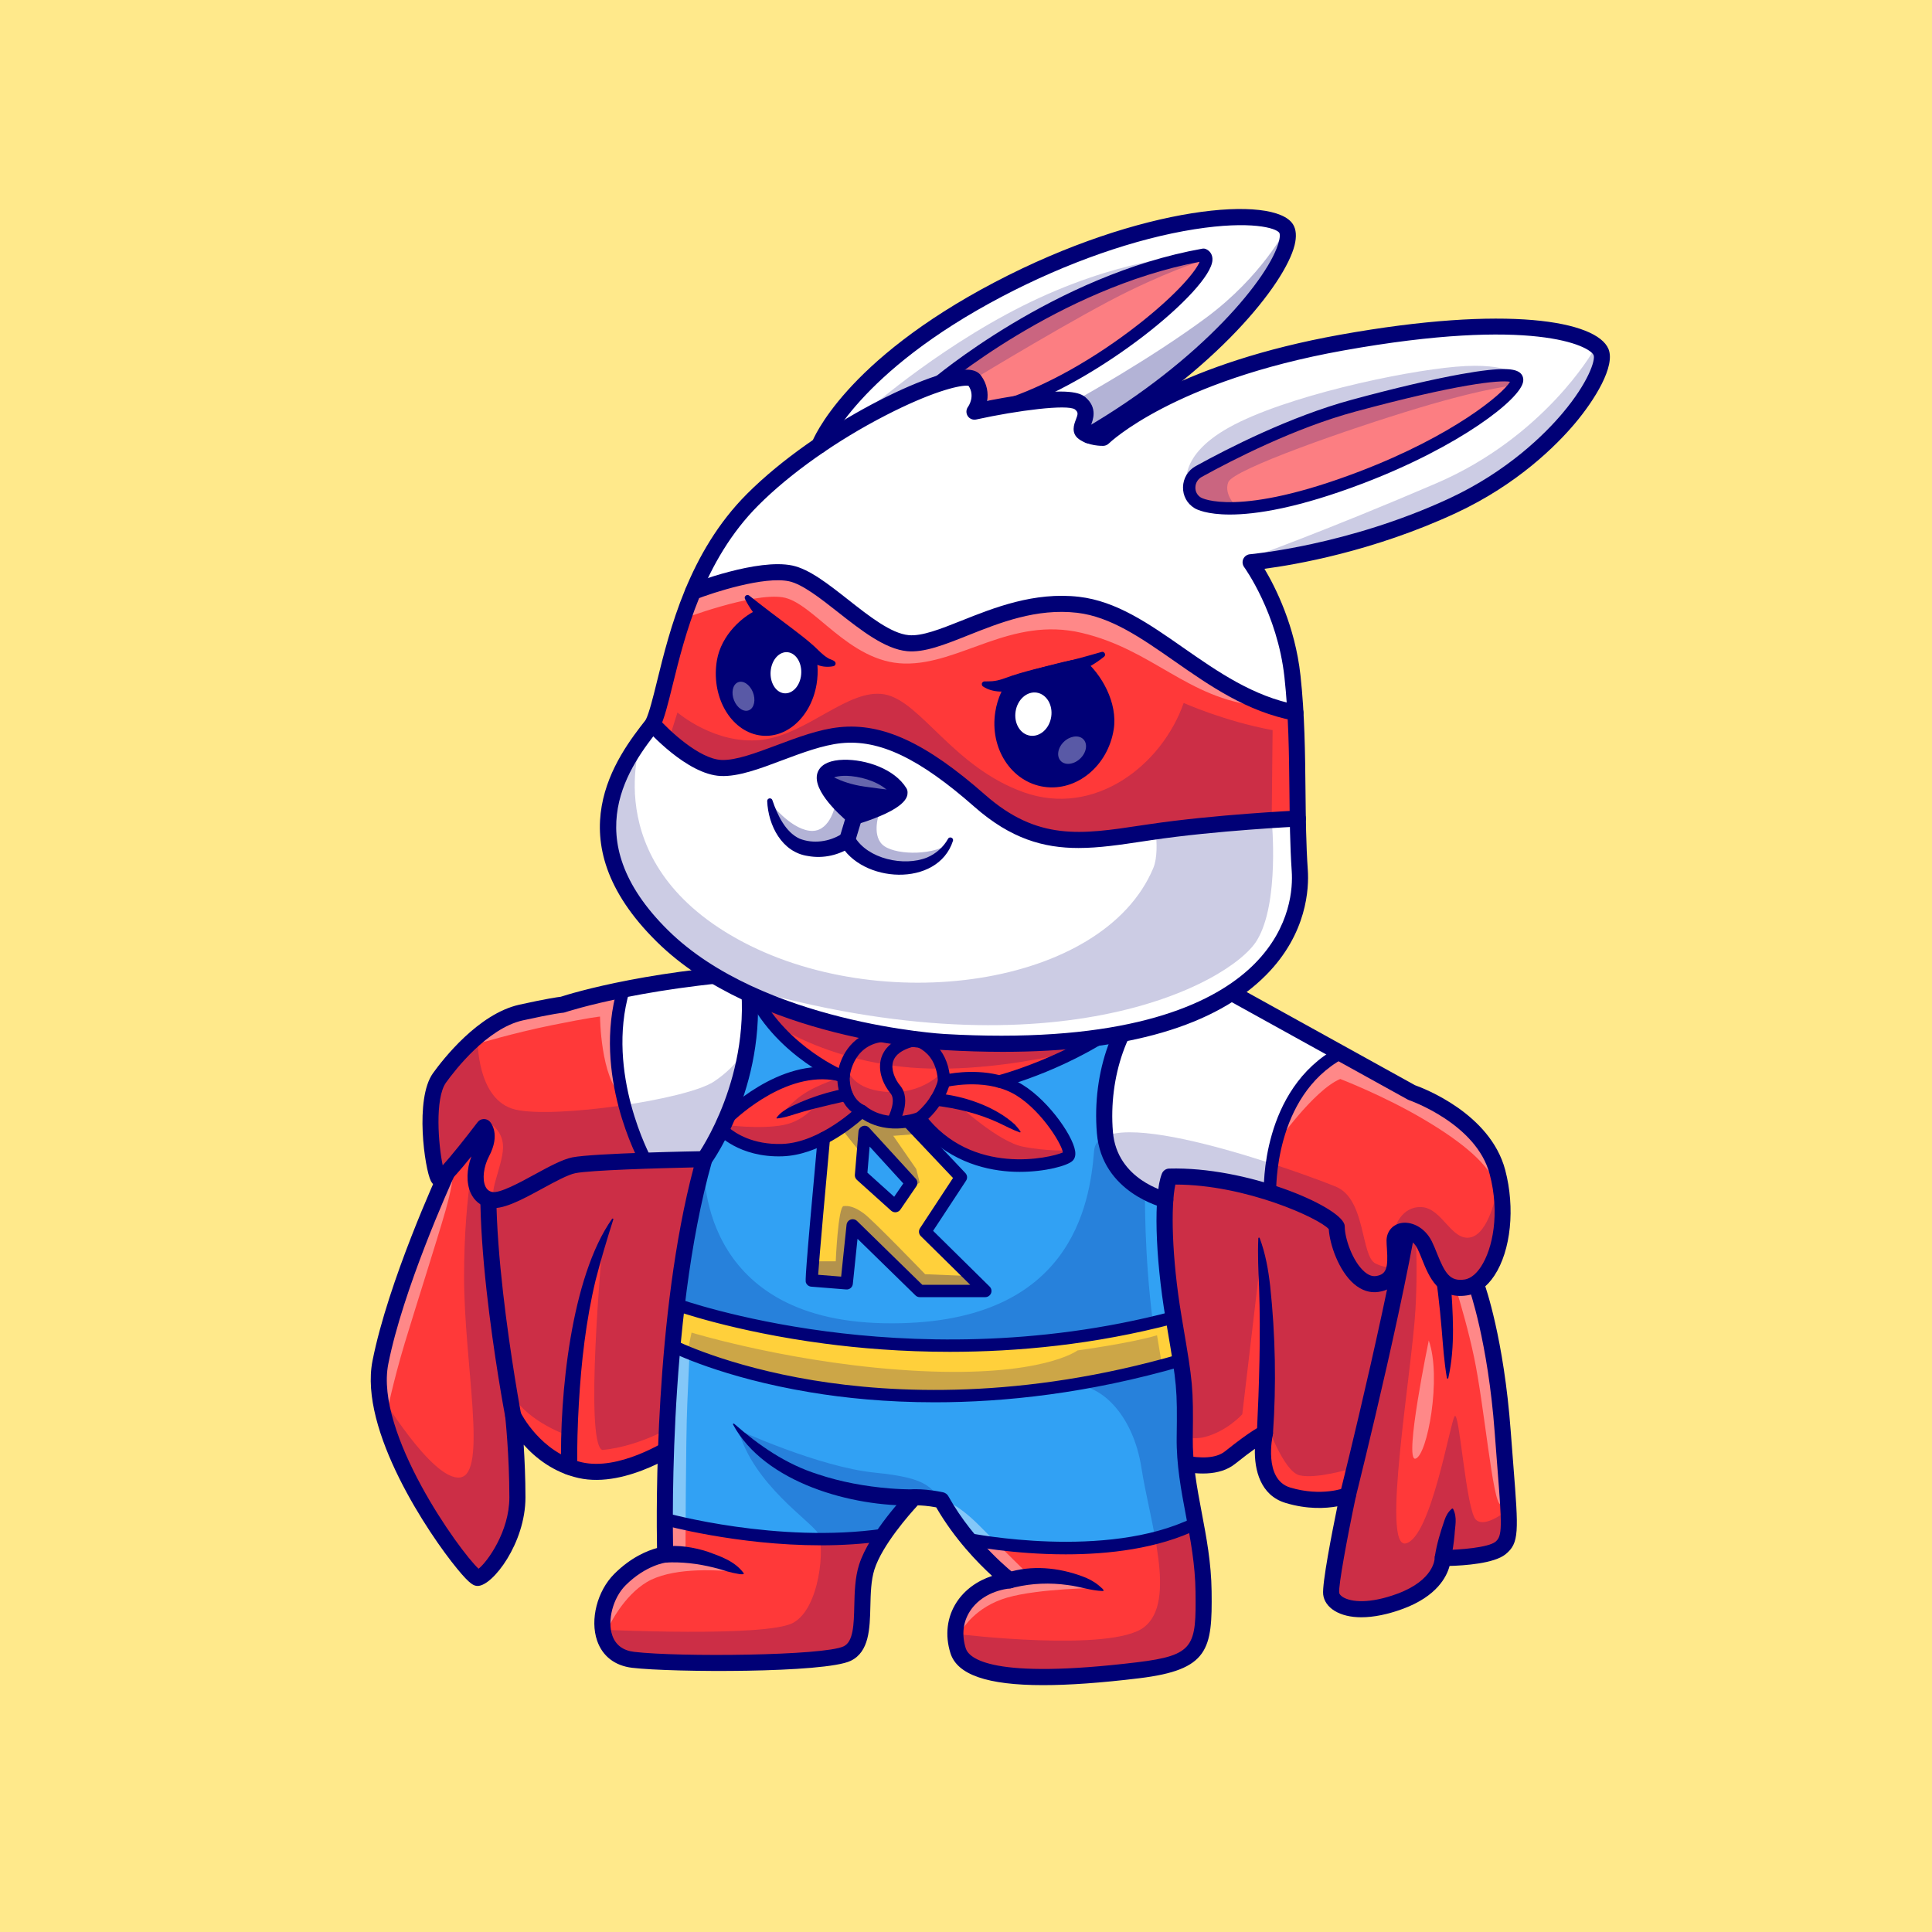 <svg version="1.2" xmlns="http://www.w3.org/2000/svg" viewBox="0 0 4000 4000" width="4000" height="4000"><style>.a{fill:#ffe98b}.b{fill:#ff3939}.c{fill:#fff}.d{fill:#000076}.e{fill:#31a1f4}.f{fill:#ffd03b}.g{fill:#fc7e82}</style><path class="a" d="m4000 4000h-4000v-4000h4000z"/><path class="b" d="m3057 2661.6c0 0 39.8 109.4 54.2 302.8 14.4 193.5 21 220-4.7 240.6-25.6 20.7-119.5 20.7-119.5 20.7 0 0 1.5 56.4-88.1 89.5-89.5 33.2-140 10.1-142.9-15.9-2.9-25.9 34.7-203.5 34.7-203.5 0 0-52 21.6-124.2 0-72.2-21.7-47.6-128.5-47.6-128.5 0 0-14.5 4.3-72.2 50.5-57.8 46.2-193.1-21.2-193.1-21.2 0 0-108.4-614.6-46.4-632.8 62-18.1 300.9-98.9 374.9-73.3 73.9 25.7 281.8 161.3 299.1 180.1 17.4 18.8 75.8 191 75.8 191z"/><path class="b" d="m925.8 2427.3c0 0-105.8 228.9-138.3 393.5-32.4 164.5 184.4 446.1 201.6 446.1 17.2 0 82.1-77.7 82.1-166.6 0-89-8.6-169.1-8.6-169.1 0 0 43.3 91 138.6 112.6 95.3 21.7 212.7-62.8 212.7-62.8 0 0 108.5-618.8 104.9-624.5-3.6-5.7-385.5-233.8-593 70.8z"/><g style="opacity:.4"><path class="c" d="m799.5 2931.2c0 0 14.8-72.2 38.6-150.9 23.8-78.6 67.1-213.6 84.4-274.3 17.4-60.6 15.9-85.1 15.9-85.1 0 0-39.5 50.7-81.4 172.2-42 121.6-68.9 206.7-72.8 251.5-3.9 44.7 15.3 86.6 15.3 86.6z"/></g><g style="opacity:.4"><path class="c" d="m2958.1 2775.3c0 0-52.2 251.2-27.5 244.7 24.7-6.5 54.5-168.8 27.5-244.7z"/></g><g style="opacity:.4"><path class="c" d="m2987 2589c4 4.4 43 117.6 64.6 219.6 21.7 102 38.8 303.3 54.9 306 16.2 2.7 10.7-71.8 10.4-76.1-0.3-4.3 2.9-169.4-28.5-273.1-31.4-103.8-82.5-231.6-90.5-240.2-8-8.7-19.9-14.1-19.9-14.1z"/></g><g style="opacity:.2"><path class="d" d="m784.2 2881.4c0 0 109.5 184.1 167.9 177.6 58.5-6.5 8.7-236.1 8.7-415.8 0-179.8 28.3-288.9 28.3-288.9 0 0 92.2-61.1 120-68.6 27.8-7.4 128.3-32.4 221.7-4 93.5 28.4 148.6 52.6 148.6 52.6 0 0 21.2 11 23.6 12.4 2.5 1.4 14.3 24.9 15.8 56.4 1.4 31.5-104.9 538.2-104.9 538.2 0 0-82.5 53.4-167.1 60.6-37-15.8 0-419.2 0-419.2 0 0-67.1 165.2-68.6 390.4 0 0-82.4-27.5-115.6-82.3l-1.9 30.4c0 0 27.9 135.5-6.8 244.6-17.1 72.1-42.9 85.6-42.9 85.6l-21.9 15.5c0 0-82.1-81.7-127-174.9-45-93.2-77.9-210.6-77.9-210.6z"/></g><g style="opacity:.2"><path class="d" d="m2344.2 2941.4c0 0 100.5 46.1 148.4 34.2 48-11.9 79.4-47.6 79.4-47.6 0 0 39.3-333.1 39.3-332.5 0.1 0.5 8.1 83.4 8.1 83.4v174.3l1 87.7c0 0 36 106.2 70.7 113.7 34.6 7.6 102.6-13 102.6-13 0 0 4.7 22.8 3.7 26.9-1 4.1-40.1 209.3-40.1 209.3 0 0 2.7 56.7 40.3 52.1 37.5-4.6 134.2-30.6 160.5-58.7 26.4-28.2 29.8-43.8 49.1-45.5 19.4-1.7 77.5-10.3 83.5-12.6 6-2.4 17-8.2 20.5-12.3 3.5-4.1 15.2-12.6 12.7-16.2-2.4-3.6 0.3-60.7 0.3-60.7 0 0-47.7 41.2-68.2 22.8-20.6-18.4-34.7-229.6-44.4-214.4-9.8 15.1-48.8 250.1-100.7 263.1-52 13 12.3-355.2 19.7-485.1 7.3-129.9-5.9-232.9-5.9-232.9 0 0 0.8-38.8-13.8-52.8-14.7-13.9-209.1-134.8-239.9-136.9-30.9-2.1-267.2 37.9-315.5 57-48.3 19.1-60.7 28.1-63.2 46.3-2.6 18.3 51.9 550.4 51.9 550.4z"/></g><path fill-rule="evenodd" class="d" d="m2818.5 3348.4c-22 0-41-4.5-55.5-13.4-13.7-8.4-22-20.5-23.5-33.8-2.5-22.4 18.3-128.5 29.4-182.5-24.1 4.4-62.1 6.6-107.2-7-52.5-15.7-64.9-69-63.6-112.1-10 7.1-23.3 17.1-41 31.2-64.2 51.4-196.1-11.9-210.9-19.2-4.8-2.4-8.1-6.9-9-12.1-0.3-1.5-27.4-155.8-46.6-310.4-37.3-300.8-13.4-333.9 11.9-341.3 7.8-2.2 18.4-5.5 31.2-9.5 147.5-45.5 292.5-84.8 353.8-63.5 76.7 26.6 287.1 164 306 184.5 18.3 19.9 65.2 155.4 79.2 196.8 2.5 6.7 40.9 115.6 55.1 307.1 2.1 27.5 4 51.6 5.6 72.8 10.5 134.5 12.4 158.8-16.4 182-23.8 19.2-85.7 23.3-115.8 24.1-6 22.7-26.6 62.9-96.5 88.8-31.4 11.6-60.9 17.5-86.2 17.5zm-27.9-269.2c3.9 0 7.7 1.3 10.7 3.8 4.7 4 6.9 10.2 5.7 16.2-18.2 86-36 183.7-34.4 198.3 0.3 2.9 3.3 6.3 7.9 9.2 17 10.4 55.5 14.1 112.7-7.1 75.8-28.1 77.1-71.9 77.2-73.7-0.2-4.5 1.6-8.7 4.7-12 3.1-3.2 7.4-4.8 11.9-4.8 36.6-0.1 94.6-5.3 109.1-17 14.7-11.9 13.6-32.3 4.1-153.5-1.7-21.2-3.5-45.4-5.6-73-14-188.4-52.8-297.3-53.2-298.3q-0.1-0.2-0.1-0.4c-27.9-82-62.6-173.7-72.4-185.1-15.8-17.1-222.4-151.3-292.3-175.5-59.4-20.6-251.2 38.6-333.1 63.9-12.1 3.7-22.4 6.9-30.1 9.2-5.2 6.9-22.2 50.8 12.1 319.9 16.3 128.2 37.3 253 43 286 40.1 18.4 129.9 49.8 167.8 19.5 55.9-44.7 73.7-52.2 77.8-53.5 5.7-1.6 11.8-0.2 16.2 3.8 4.3 4.1 6.1 10.1 4.8 15.9-0.2 0.9-20.1 91.9 36.2 108.8 65 19.5 112.6 0.8 113 0.6 2.1-0.8 4.2-1.2 6.3-1.2z"/><path fill-rule="evenodd" class="d" d="m989.1 3283.5c-7.8 0-15.5-2.5-42.7-35.7-58.4-71-203.5-286.6-175.2-430.3 32.5-164.6 135.1-387.7 139.4-397.2q0.6-1.2 1.4-2.4c76.2-111.8 182.8-167.5 316.9-165.4 152.8 2.4 296.1 82.8 303.9 95.1 4.5 7 4.7 7.3-12.4 111.6-8.6 52-20.8 124.2-36.3 214.5-26.3 153.7-53.5 308.6-53.8 310.2-0.7 4.3-3.1 8.1-6.7 10.6-5 3.7-124.7 88.6-226.1 65.5-51.6-11.7-88.9-41.6-113.3-68.9 1.9 30.3 3.7 69 3.7 109.2 0 94.6-67.9 183.2-98.8 183.2zm-48.8-848c-8.4 18.4-105.9 234-136.4 388.5-28.2 142.8 147.1 386.8 186.9 423.9 18.4-14.4 63.8-77.3 63.8-147.6 0-87-8.5-166.5-8.6-167.3-0.9-8.1 4.2-15.6 12-17.8 7.9-2.3 16.1 1.5 19.6 8.8 0.4 0.8 41.3 84 127.3 103.6 75.7 17.2 170.3-40.9 193.8-56.4 39.1-222.7 95.1-548.1 102.7-606.1-33.1-19.2-184.9-100.1-341.2-74.4-90.2 14.8-164.1 63.5-219.9 144.8zm55.2 816.2q0 0 0 0z"/><path class="d" d="m1062.6 2947.9c-7.9 0-14.9-5.6-16.4-13.6-3.7-19.4-89.4-477.2-32.1-617.2 3.5-8.5 13.3-12.6 21.8-9.1 8.5 3.4 12.6 13.2 9.1 21.7-53.6 131 33.1 593.7 33.9 598.4 1.7 9-4.2 17.8-13.2 19.5q-1.6 0.3-3.1 0.3z"/><path class="d" d="m1161.8 3037.5c-3.4-147.2 19.9-393 105.5-514.1 0.9-1.2 3.1-0.2 2.5 1.3-13.4 42.1-25.7 83.2-36.5 125.1-20.2 84.1-30 170.8-34.9 257-2.5 43.1-3.8 87-3.3 130-0.4 21.6-31.9 22.5-33.3 0.7z"/><path class="d" d="m2970.7 3222.5c3.9-25.8 11.6-50.8 20.1-75.4 2.8-8.2 6.7-16.3 15.1-23.4 0.8-0.8 2.2-0.5 2.7 0.5 9 18.4 3.8 35 2.9 53.5-1.6 17.2-4 34.4-8.2 51.3-5.5 20.1-35.1 14.1-32.6-6.5z"/><path class="d" d="m2790.7 3112.4q-2 0-4.1-0.5c-8.9-2.2-14.3-11.2-12.1-20.2 1.2-4.7 119.5-479.1 139.5-660.2 1-9.1 9.2-15.7 18.4-14.7 9.1 1 15.7 9.3 14.7 18.4-20.2 183.3-135.4 645.1-140.3 664.6-1.9 7.6-8.7 12.6-16.1 12.6z"/><path class="d" d="m2974.4 2448.9c14.6 66.5 23.7 133.6 29.1 201.4 4.3 67.6 10.1 136.1-5 203-0.3 1.4-2.6 1.4-2.8-0.1-5.9-33.8-8-67-10.8-100.3-4.1-49.9-10.2-99.6-17.6-149.2-6.9-45.7-16.4-102.6-25.4-147.7-3.9-21.4 26.9-28.3 32.5-7.1z"/><path class="d" d="m2602.3 2966.1c4.7-99.5 8-201.8 4.5-301.3-1.5-33.5-3.1-66.8-1.6-101.2 0.1-0.7 0.7-1.4 1.5-1.3 0.6 0 1.1 0.4 1.3 0.9 12.1 32.3 18 66.1 21.8 99.8 10.8 101.5 12.8 203.7 5.7 305.5-2.4 21.6-33.9 19.5-33.2-2.4z"/><path class="e" d="m2538 2049.1l384.8 212.9c0 0 147.2 49.9 177.5 164.6 30.4 114.8-7.9 230.3-65.6 239-57.8 8.6-66.5-50.6-85.2-88.1-18.8-37.5-62.1-37.5-62.1-8.7 0 28.9 13 82.3-36.1 89.5-49.1 7.3-83.7-79.4-83.7-118.3-8.7-26-186.3-108.3-346.5-104-14.5 36.1-14.5 154.5 8.6 291.6 23.1 137.2 24.6 140.1 23.1 248.4-1.4 108.2 37.6 202.1 39 319 1.5 117-4.3 147.3-135.7 163.1-131.4 15.9-349.4 33.3-372.5-40.4-23.1-73.6 27.5-137.1 106.9-145.8 0 0-85.2-65-141.5-166-34.6-7.2-56.3-5.8-56.3-5.8 0 0-78 80.9-98.2 144.4-20.2 63.5 7.2 155.9-40.4 179-47.6 23.1-358 23.1-443.2 13-85.2-10.1-75.1-118.4-27.4-166 47.6-47.7 93.8-52 93.8-52 0 0-15.7-478 80.8-818.6 0 0-226.6 4-269.9 12.7-43.3 8.6-136.5 80.1-173.3 71.4-36.8-8.6-36.8-60.6-17.3-97.4 19.5-36.8 4.3-53.1 4.3-53.1 0 0-81.2 107.2-92 107.2-10.8 0-35.7-159.2 0-209 35.7-49.8 100.7-120.2 168.9-135.3 68.2-15.2 85.6-16.3 85.6-16.3 0 0 179.7-60.6 478.5-71.4 298.9-10.8 895.1 40.4 895.1 40.4z"/><path class="f" d="m2349.4 2746.8l63.2-11.9 14.3 4.7 14.5 57.8-14.4 23.9c0 0-360.5 113.1-719.5 53-237.8-35.8-306.4-83.8-306.4-83.8 0 0-10-13.4-9-14.5 1.1-1.1 7.1-59 7.1-59l20.7-5.2c0 0 164.7 60.9 481.6 73.3 316.9 12.4 447.9-38.3 447.9-38.3z"/><path class="f" d="m1680.6 2624.8l24.5-261.4c0 0 13.6-17.6 18.7-19.8 5-2.1 58.8-41.6 58.8-41.6l16.3 7c0 0 35.4 15.4 54.7 14.4 19.3-1 36.2 1.8 36.2 1.8 0 0 94.3 106.6 95.4 107.8 1.1 1.1 3.7 20.2 1 22.9-2.7 2.7-65.1 93.1-67.9 93.6-2.9 0.6 117.7 123.3 117.7 123.3h-131.8l-129.7-128.1-10.3 9.2-11.2 103-72.4-5.8z"/><path class="b" d="m2629.4 2433.8c0 0 6.7-95.7 52.2-163.7 45.5-68 88.5-87.2 88.5-87.2l19 5.2 141.4 76.9c0 0 139.3 52.9 168.7 157.4 29.3 104.6 2.7 222.6-54.4 240.5-57.1 17.8-73.7-38.5-85.9-66.6-12.3-28.2-36.6-49.9-55.1-47.7-18.6 2.2-14.3 27.2-15 49.1-0.7 21.9-1.5 71.5-52.7 59.9-51.2-11.5-63.1-84-64-87.6-0.9-3.5-12.7-40-12.7-40 0 0-30-24.1-76.8-41.4-46.9-17.3-57.2-24.4-57.2-24.4z"/><path class="b" d="m1306.3 2335c0 0-38.5-105.7-30.6-195.3 8-89.6 12.4-81.6-15.4-84.7-27.7-3-113.9 27.7-113.9 27.7 0 0-82.1 10.5-135.5 45.6-53.4 35.2-105.3 96.9-115.1 124-9.7 27.1-4.9 134.9 4.6 163.3 9.5 28.4 18.2 19.6 25.4 11.7 7.1-7.9 65.3-86.7 75.1-79.7 9.7 7-4.6 34.6-5 42.4-0.5 7.9-28.1 68.2 10.3 90.8 38.5 22.7 119.1-45.4 162.7-62 43.6-16.5 158.9-15.4 158.9-15.4 0 0-1-20.9-2.1-23.3-1.1-2.5-19.4-45.1-19.4-45.1z"/><path class="b" d="m1551.5 3177.5c0 0 95.8 11.2 154.2 9.1 58.5-2.1 105.1-4.4 105.1-4.4v13.7c0 0-18.9 40.8-21.8 73.2-2.9 32.4 17.3 130.2-34.9 154.4-52.2 24.2-351 21.8-403.6 16.2-52.5-5.7-110-21.5-103.1-85.8 6.8-64.3 37-107.7 82.8-118.8 45.8-11 43.2-19.1 46.2-28.3 2.9-9.2-0.1-45.5 0-47.7 0-2.1 19.5-9.2 19.5-9.2z"/><path class="b" d="m2196.6 3205c0 0 77.2 0.4 141.5-9.7 64.2-10 123.1-34.6 123.1-34.6l11.1 4.4c0 0 28.3 92.4 18.1 195.6-10.1 103.2-113.3 105.1-239.6 107.8-126.4 2.8-241.9 6-265.7-46.9-23.8-53 6.9-109.3 39.1-125.7 32.2-16.4 55.9-22.5 55.9-22.5l-5.5-10.7-57.2-61.2 10.2-10.8z"/><path class="b" d="m1544.4 2278.5c0 0 37.4-34.7 93.7-50.8 56.3-16 90.8-3.9 90.8-3.9l-38.1-23.8c0 0-71.8-44.2-110.2-105.6-38.4-61.4-24.8-79.6-23.2-80.4 1.6-0.8 190.1-3.7 355.5-3.4 165.3 0.2 461.3 38 461.3 38 0 0 9.8 7.8 8.4 9.1-1.5 1.2-36.3 51.4-40.5 52.8-4.3 1.4-38.6 22-38.6 22 0 0-43.1 35.1-120.6 65.3-77.6 30.1-102.2 36.1-102.5 40.4-0.3 4.4 12.2 5.1 12.2 5.1 0 0 52.8 32.4 87.8 80.1 35 47.6 33.2 67.1 33.2 67.1 0 0-35.2 33.7-137.6 20.8-102.5-12.8-157.4-79.2-157.4-79.2 0 0-14.2-10.5-18-10.7-3.8-0.3-52.5 8.6-78-2-25.5-10.6-33.9-15.9-33.9-15.9l-11.6 3.5c0 0-41 45.5-129.3 66-88.2 20.6-144.7-26.8-144.7-26.8 0 0 0.9-12.1 0-17-0.9-4.9 15.9-28.9 15.9-28.9z"/><path class="c" d="m2281.8 2321.4c0 0 17.8-182.8 83.6-240.2l17.2-23.5 30-18.5 127.6 5.6 215 124.5v22.5c0 0-66.6 39.7-101.1 133-34.5 93.2-28.7 143.2-28.7 143.2 0 0-69.7-18-115-26.4-45.3-8.5-89.3-5.6-89.3-5.6l-8.5 32-20.2 9.4c0 0-106.3-21.7-110.6-156z"/><path class="c" d="m1475.6 2372c0 0 53.7-95 68.3-188 14.6-93 3.7-150.4 3.7-150.4l-17.3-18.2c0 0-128.6 13-178.6 22.1-50.1 9-60 13.4-65.1 27.2-5.1 13.8-20.2 109.4 0 199.7 20.1 90.2 41.2 120.2 41.2 120.2 0 0 13 12.3 16.3 12.3 3.2 0 103.2-0.6 103.2-0.6 0 0 23.4-17.2 28.3-24.3z"/><g style="opacity:.4"><path class="c" d="m989.1 2161c0 0 72.8-22.1 153.6-38.5 80.8-16.4 99.6-17.8 99.6-17.8 0 0 0.9 126.6 45.6 165.4 0 0-22.5-93.8-16-126.5 6.5-32.8 9.4-46.9 9.4-46.9 0 0 146.5-34 257.7-41.9 0 0 5.6-10.4 8.6-13.6 2.9-3.2-10.1-27.2-10.1-27.2 0 0-155.9 18.1-277.2 41-121.2 23-219.3 55.1-239.9 67.5-20.6 12.5-31.3 38.5-31.3 38.5z"/></g><g style="opacity:.4"><path class="c" d="m1262.3 3364.3c0 0 28.7-60.1 76.9-88.8 48.2-28.7 133.4-27 189.6-20.6 0 0-15.6-11.7-37.8-18.9-22.2-7.3-63-18.3-63-18.3l-8.7 1.3c0 0 0.3-236.9 3.7-313.8 3.4-76.9 4.6-103.4 4.6-103.4 0 0-30.4-10.8-32-9.2-1.7 1.6-10.3 41.8-14.1 145.1-3.9 103.3-4.2 263.2-4.2 263.2l-15.9 16.8c0 0-75.5 34.4-97.3 79-21.8 44.5-1.8 67.6-1.8 67.6z"/></g><g style="opacity:.4"><path class="c" d="m1992.7 3373.3c0 0 26.3-46.5 92.7-65.7 66.4-19.1 188-19.7 186.9-20.2-1.1-0.5-30.5-15-80.5-22.5-50.1-7.4-62.7-5.3-62.7-5.3 0 0-45-43.8-99.4-98.9-54.4-55.2-80.7-54.8-80.7-54.8 0 0 45.8 79 71.8 105 26 26 49.3 47 49.3 47 0 0 7.4 14 0.1 17.6-7.4 3.5-58.2 15.4-72 43.3-13.9 27.9-5.5 54.5-5.5 54.5z"/></g><g style="opacity:.4"><path class="c" d="m2483.9 2054.9l249 152.3c0 0-63.8 62.6-85.7 140.7l-5.7 21.1c0 0 78-112.1 133.4-135.1 0 0 90.1 34.6 173.1 83.7 83 49.1 134.3 93.9 149.5 135.7 15.1 41.9-3.1-44.8-3.1-44.8 0 0-17.4-68.9-97.5-109.3-80.1-40.4-277.7-154.1-281.3-157-3.6-2.9-153-79.5-159.5-83.1-6.5-3.6-36.1-11.5-37.6-11.6-1.5-0.2-34.6 7.4-34.6 7.4z"/></g><g style="opacity:.2"><path class="d" d="m988.9 2151.6c0 0-2.8 127.1 78.7 145.8 81.6 18.8 354.5-20.6 410.8-58.3 56.3-37.7 69.2-78.1 69.2-78.1 0 0-23.8 133.8-47 170.9-23.3 37.1-25.1 46.1-28.8 46.6-3.7 0.5-14 20.2-41.6 21.4-27.6 1.3-212.2 7.2-239.9 8.9-27.6 1.6-138.5 69.7-161.3 70.9-22.8 1.1 11.4-63.9 12.5-103.4 1-39.5-34.7-55.2-34.7-55.2 0 0-62.8 87.7-71.5 93.6-8.6 6-21.4 23.1-25.7 18.2-4.3-4.8-11.6-27.8-13.2-40.2-1.6-12.4-16.8-103.9 5.4-152.8 22.2-48.8 87.1-88.3 87.1-88.3z"/></g><g style="opacity:.2"><path class="d" d="m1246.8 3374.1c0 0 338.8 16.2 395.1-14.1 56.3-30.3 66-160.3 51.9-185.2-14-24.9-134.1-101.2-165-214.1 0 0 166.8 76.6 282 88.2 115.1 11.5 118.2 30.8 149 75.4 0 0-11.9-23.9-33.9-24-22-0.2-38.7 5.7-38.7 5.7 0 0-74.4 71.8-85.2 111.7-10.9 39.8-21.2 54.9-19 84.5 2.2 29.6 14.3 119.9-53.8 128.2-68.2 8.3-269.6 23.7-367.8 9.8-98.2-13.8-113-21.8-114.6-66.1z"/></g><g style="opacity:.2"><path class="d" d="m1982.2 3383.1c0 0 319.1 39 386.9-14.5 67.9-53.4 11.6-216.5-5.8-329.1-17.3-112.6-87.9-179.6-149.7-171 0 0-216.6 35.5-419.1 16.1-202.5-19.4-358.4-82.8-358.4-82.8l-13.1-1.8 8.8-41c0 0 218.4 66.9 472.4 79.5 254.1 12.6 326.7-42.6 326.7-42.6 0 0 111.5-15.2 164.6-31.4l10.8 64.9 14.8-5.8c0 0 20.9 4 23.3 6.5 2.5 2.6 6.4 75.9 8.5 161.7 2.1 85.9 31.7 204.3 38.9 303.2 7.2 98.9 5.3 145.8-114.3 160.3-119.6 14.4-307.2 26.7-360.6-5.1-53.5-31.8-34.7-67.1-34.7-67.1z"/></g><g style="opacity:.2"><path class="d" d="m1458.1 2413.4c0 0-17.7 318.7 371.6 326.2 389.3 7.5 426.8-247.3 435.5-357 8.6-109.7 437.8 48.4 500.6 74.3 62.8 26 50.9 144.1 82.3 159.2 31.4 15.2 40 1.1 40-2.2 0-3.2 0-71.9 0-71.9 0 0 13-45 55.2-42.8 42.3 2.1 61.8 70.4 100.7 62.8 39-7.6 54.2-92.7 54.2-92.7 0 0 33.8 142-34.6 181.8-68.3 39.7-96.4-31.9-96.4-31.9 0 0-2.9-48.7-39.9-65.9-37-17.1-42.1 27.1-42.1 27.1 0 0 31.1 79.4-33.9 77.9-65-1.4-83.3-96.6-83-101 0.3-4.4-8.9-27.3-8.9-27.3 0 0-106.5-68.3-206.9-81.1-100.4-12.7-131.1-17.9-139.9-5.7-8.8 12.3-29.9 30-29.9 30l-12.1-3.9c0 0-2 127.9 16.6 270.3 0 0-227.8 56.3-540.7 40-312.9-16.2-432.2-74.1-432.2-74.1 0 0-4.7-6.3-6.7-23.3-2-17 10.6-117.2 26.6-185.1 16-67.9 23.9-83.7 23.9-83.7z"/></g><g style="opacity:.2"><path class="d" d="m1503.1 2329.2c0 0 70.5 9.4 118.9 0 48.4-9.4 72.7-48.6 68.7-47.4-3.9 1.2-67.3 20.2-67.3 20.2 0 0 21-29.8 63.6-50.1 42.6-20.2 56.3-20.2 56.3-20.2l9.7-24.7c0 0 2.9 47.1 81.8 53.6 78.8 6.5 117-44.5 117.8-40.1 0.7 4.3-12.9 51.5 2.2 56 15.1 4.5 32.5 14 32.5 14 0 0 80.1 73.3 129.9 83.4 49.8 10.1 94.6 8 94.6 8 0 0 5.8 31.9-83 31.1-88.8-0.8-151.6-24.6-174-42.7-22.4-18-41.7-42.1-43.7-43.4-2.1-1.4-14.8-9.3-24.5-9.3-9.8 0-52.5 5.2-72.8-2.9-20.4-8.1-40.9-12.7-40.9-12.7 0 0-23.6 58.5-129.8 72.1-106.3 13.6-147.5-26.3-140-44.9z"/></g><g style="opacity:.3"><path class="d" d="m1691.3 2611.4h39c0 0 4.9-113.2 16.2-114.3 11.2-1.2 23.5 1.7 42.2 15.4 18.8 13.7 126.7 125.6 126.7 125.6l85.8 3.6c0 0 28.9 25.1 28.5 24.7-0.3-0.3-129.8 2.1-129.8 2.1l-134.5-131.4-1.1 10.8c0 0-6 109.4-11.3 109-5.3-0.4-72.4-9.4-72.4-9.4z"/></g><g style="opacity:.3"><path class="d" d="m1782.6 2387.7c0 0 88.4 84 89.2 82.9 0.7-1.1 32.4-22.3 32.4-22.3l-7.2-28-47.6-68.7 54.8-4.2c0 0-27.5-22.8-30.3-23.4-2.9-0.6-56.5-7.9-60.1-9.3-3.7-1.3-25.1-11.2-25.1-11.2 0 0-48.9 29.1-47.8 31.6 1.2 2.4 41.7 52.6 41.7 52.6z"/></g><path class="d" d="m2629.4 2482.1c-6.8 0-12.5-5.4-12.8-12.4-0.3-8.7-5.8-214.4 152.2-300.7 6.2-3.4 14-1.1 17.4 5.1 3.4 6.2 1.1 14-5.1 17.4-144.3 78.7-138.9 275.3-138.9 277.3 0.3 7.1-5.2 13-12.3 13.3q-0.3 0-0.5 0z"/><path class="d" d="m1336.9 2415.9c-4.5 0-8.9-2.4-11.2-6.6-4.1-7.5-99.8-184.1-47.1-364.3 2-6.8 9.1-10.7 15.9-8.7 6.8 2 10.6 9.1 8.7 15.9-49.7 169.7 44 343 44.9 344.7 3.4 6.2 1.2 14-5 17.4-2 1.1-4.1 1.6-6.2 1.6z"/><path class="d" d="m1966.6 2798.8c-99.5 0-188-7.5-260.2-17.1-187.3-24.7-308.5-68.2-309.7-68.6-6.6-2.4-10.1-9.8-7.6-16.4 2.4-6.7 9.7-10.1 16.4-7.7 1.1 0.4 120.3 43.1 305 67.4 170.3 22.5 432.7 33.6 716-41.1 6.8-1.9 13.8 2.2 15.6 9.1 1.8 6.8-2.2 13.8-9.1 15.6-167.4 44.2-327.6 58.8-466.4 58.8z"/><path class="d" d="m1935.5 2903.3c-101.1 0-187.9-9-257.4-20.6-183.6-30.4-287.5-82.9-291.8-85.1-6.3-3.2-8.8-10.9-5.6-17.2 3.2-6.3 11-8.8 17.3-5.6 1 0.5 105.5 53.2 285.5 82.9 166.1 27.4 432.3 40.3 757.4-53.7 6.8-1.9 13.9 2 15.8 8.8 2 6.8-1.9 13.9-8.7 15.8-194.3 56.2-368 74.7-512.5 74.7z"/><path class="d" d="m1699.3 3199.4c-174.2 0-324.5-41.7-326.4-42.2-6.8-1.9-10.8-9-8.9-15.8 1.9-6.8 9-10.8 15.8-8.9 2.3 0.7 231 63.9 448.1 32.6 7-1 13.5 3.8 14.5 10.8 1 7-3.9 13.5-10.9 14.5-44.2 6.4-88.9 9-132.2 9z"/><path class="d" d="m2206.4 3218.1c-109.3 0-197.7-17.6-204.3-18.9-6.9-1.4-11.4-8.2-10-15.1 1.5-6.9 8.2-11.4 15.2-10 2.8 0.6 283.2 56.3 462.4-31.5 6.4-3.1 14.1-0.5 17.2 5.9 3.1 6.3 0.4 14-5.9 17.1-83.7 41-186 52.5-274.6 52.5z"/><path class="d" d="m1375 3202c30.2-3.8 60.8 1.4 89.6 10.4 27.7 10.1 56.7 19.7 75.1 44.6 3.2 5.8-21.2-0.6-23.2-0.8-13.1-2.8-26.4-8.1-39.5-10.9-32.3-8-65.7-12-98.9-10.2-21 0.6-23.8-29.7-3.1-33.1z"/><path class="d" d="m2084.9 3256.2c50.5-16.4 106.9-10.9 156.1 7.5 12.2 4.4 23.9 10.5 33.9 18.8 1.9 2.1 14 10.5 8.5 11.6-25.2-0.9-47.9-9.4-72.6-12.4-36.5-5.2-74.1-3.8-109.9 4.7-1.2 0.2-3.7 0.9-4.8 1.2-21.3 6.9-32.1-23.4-11.2-31.4z"/><path class="d" d="m1893.4 3116.8c-128.9 3.3-310.5-46.7-375.7-167.4-0.7-1.3 1-2.8 2.2-1.7 52.1 45.5 107.3 83.6 173.1 104.5 48.1 16.1 98.4 25.2 148.9 29.4 16.6 1.3 34.2 2.1 50.5 1.9 21.7 0.1 22.9 31.7 1 33.2z"/><path class="d" d="m2412.6 2500.7q-1.9 0-3.7-0.4c-1.3-0.3-127.6-30.5-137.9-153.9-10.7-127.3 34.6-252.3 112.6-311.1 7.4-5.5 17.8-4.1 23.4 3.3 5.5 7.3 4 17.8-3.3 23.3-68.2 51.3-109.1 167.2-99.5 281.8 8.3 99.3 111 123.8 112.1 124.1 8.9 2 14.6 11 12.5 19.9-1.8 7.7-8.6 13-16.2 13z"/><path fill-rule="evenodd" class="d" d="m2159.6 3488.9c-115.9 0-177.9-21.8-191.8-66.2-11.8-37.4-7.2-75 12.9-105.7 16.5-25.2 42.3-44.1 73.4-54.2-29.5-26.9-77.9-76.5-115.8-142-17.7-3.3-31-4-38.3-4.1-16.8 18.2-73.6 82.4-89.6 132.8-7.1 22.3-7.8 49.8-8.4 76.3-1.1 46.3-2.3 94.1-40.6 112.7-53 25.7-369.8 24.3-452.5 14.5-35.8-4.2-61.6-24.1-72.6-56.1-15.1-43.5 0.1-102.9 35.4-138.2 34.8-34.9 69.4-48.5 88.6-53.7-1.5-79.8-4.9-483.6 75.9-788-73.7 1.6-213.9 5.7-244.8 11.9-15.6 3.1-42.3 17.7-68.1 31.7-43.5 23.7-84.6 46.1-112.2 39.6-16.7-3.9-29.3-14.4-36.6-30.3-9.3-20.6-8.6-49.1 1.5-75.8-50.7 63.3-59.1 63.3-66.1 63.3-4.3 0-12.3-1.6-17.8-12.2-12.7-24.9-33.9-170 4.3-223.2 20.4-28.5 93.8-123 178.8-141.9 56.5-12.5 78.8-15.6 85.7-16.4 21-6.8 196.3-61.3 481.4-71.7 296.5-10.7 891.2 40 897.2 40.5 2.3 0.2 4.5 0.9 6.6 2l383.5 212.3c16.9 6 155.9 58.5 186.8 175.6 20.8 78.7 11.8 166.5-22.3 218.4-15.6 23.7-35.3 38-57 41.2-59.3 8.9-78.6-39.1-92.7-74.2-3.3-8.3-6.4-16.1-9.8-22.9-8.1-16.1-21.6-21.4-28.1-19.8-1.5 0.3-2.4 0.5-2.4 3.7 0 4.2 0.3 9.3 0.6 14.6 1.9 29.1 5.3 83.1-51 91.4-17.5 2.6-34.9-3.2-50.5-16.6-31.9-27.6-50.3-82.3-52.1-113.4-19.7-22.5-172-92.3-317.6-92.3q0 0 0 0c-9.6 42.4-7.8 150.7 12.7 272.4l3 18.1c20.1 118.7 21.7 128.4 20.3 233.2-0.7 53.2 8.6 102.8 18.5 155.2 9.7 51.3 19.8 104.3 20.5 163.4 1.5 120-5.4 162.4-150.4 179.9-78.3 9.5-144.3 14.2-198.5 14.2zm-261.9-405.6c9.3 0 28.7 0.9 54.7 6.3 4.7 1 8.8 4 11.1 8.2 54 96.9 136.3 160.2 137.1 160.9 5.4 4.1 7.7 11.1 5.9 17.7-1.8 6.5-7.4 11.3-14.2 12.1-36.4 3.9-66.9 21-83.7 46.7-14.8 22.6-17.9 49.4-9.1 77.5 6.6 20.8 54.2 65.2 354.6 28.9 119.3-14.4 122.5-33.5 121.1-146.4-0.7-56.1-10.5-107.7-19.9-157.6-9.8-51.7-19.9-105.3-19.1-161.9 1.4-101.7 0.2-108.8-19.8-227.1l-3.1-18.2c-21.9-130.4-25.2-256.8-7.7-300.6 2.5-6.1 8.4-10.3 15-10.4 160-4.4 349.8 76.3 362.8 115.3 0.5 1.7 0.8 3.5 0.8 5.3 0 23.5 15.9 71.5 40.8 93 8.2 7.1 16 10 23.9 8.9 22-3.3 25.1-17.6 22.6-56.3-0.4-6-0.8-11.6-0.8-16.8 0-17.9 11.1-32.1 28.1-36.2 20.8-4.9 50 6.4 65.6 37.4 4 8.1 7.5 16.9 10.9 25.4 16.4 40.8 26.7 58.2 56.9 53.7 15.2-2.3 26.9-15.7 34-26.6 24.4-37 39.4-110.7 18-191.6-27.6-104.6-165.4-152.6-166.8-153.1q-1.4-0.5-2.7-1.2l-381.6-211.2c-49.8-4.2-607-50.3-889.6-40.1-292.5 10.6-472 70-473.8 70.6q-2.1 0.7-4.3 0.9c-0.6 0-18.2 1.5-83 15.8-73.5 16.4-140.3 102.8-159 128.8-23.6 33-15.7 129.9-6.8 171.3 17.5-19.3 47.1-56.3 72.1-89.2 2.9-4 7.5-6.4 12.4-6.6 4.9-0.3 9.7 1.7 13 5.2 2.4 2.6 22.6 26.3-1.8 72.3-11 20.9-14.2 46.8-7.4 61.7 2.9 6.4 7.3 10.2 13.8 11.7 15.3 3.6 57.7-19.5 88.6-36.4 29.3-16 57-31 77.6-35.2 44.3-8.8 263.6-12.8 273-12.9 5.1 0 10.2 2.3 13.4 6.5 3.3 4.1 4.3 9.6 2.9 14.7-94.8 334.2-80.4 808.7-80.3 813.4 0.3 8.8-6.3 16.4-15 17.2-0.3 0-41.4 4.9-83.7 47.1-26 26-38.3 72.6-27.5 103.8 6.9 19.8 22.1 31.2 45.2 34 93 11 393.6 8.1 433.9-11.5 20.1-9.7 21-45.6 21.9-83.5 0.7-28.9 1.4-58.8 10-85.6 21.1-66.4 98.7-147.4 102-150.8 2.9-3 6.8-4.8 10.9-5.1 0.3 0 2.4-0.2 6.1-0.2z"/><path class="d" d="m1458.1 2416.6c-3.4 0-6.8-1-9.7-3.2-7.5-5.4-9.1-15.8-3.8-23.2 1.2-1.6 116.1-164.1 86.6-373.9-1.3-9.1 5.1-17.5 14.2-18.8 9.1-1.3 17.5 5.1 18.8 14.2 31.4 223.4-87.5 391-92.6 398-3.2 4.5-8.3 6.9-13.5 6.9z"/><path fill-rule="evenodd" class="d" d="m2111.3 2426.2c-7.1 0-14.3-0.2-21.5-0.7-54.8-3.8-131.5-23.6-190-95.7-20.3 6.1-69.7 16-114.4-13-22.8 20.2-91 74.6-165.1 77.2-90.2 3.1-134.4-45.8-136.2-47.9-3.4-3.8-4.2-9.2-2.1-13.8l9-19.5q0.9-2 2.4-3.6c5-5.1 119.4-121.3 242.8-97.1 8.3-34.2 36.7-81.3 103.9-81.3q0.7 0 1.4 0c89 0.8 117.5 47.7 124.5 92.2 27.2-4.5 88-10 140.4 16.8 57.2 29.2 114.1 108.6 119.5 143 1.4 8.8-0.3 15.6-5.1 20.4-10.3 10.3-56.7 23-109.5 23zm-207.1-124.3c4 0 7.8 1.8 10.3 5.1 97.7 129.1 261.2 90.1 286.1 79-3.1-20.2-50.6-95.1-105.8-123.4-60-30.6-136.2-12.1-136.9-11.9-3.7 0.9-7.6 0.1-10.7-2.1-3.1-2.3-5-5.8-5.2-9.6-3.4-55-36.4-82-100.8-82.6q-0.5 0-1 0c-73.3 0-80.6 69.5-80.9 72.5-0.3 3.8-2.3 7.2-5.5 9.4-3.1 2.1-7 2.8-10.7 1.8-107.1-30.2-215.9 71.9-229.8 85.5l-4.2 9.1c13.3 11.3 49.4 35.7 110.3 33.7 79.1-2.7 155.3-76.5 156-77.2 4.6-4.5 11.9-4.9 16.9-1 47 36.9 106.5 13 107.1 12.7 1.5-0.6 3.2-1 4.8-1z"/><path class="d" d="m1784.4 2313.1c-1.8 0-3.7-0.4-5.5-1.2-49.6-23.7-45.3-82.7-45.1-85.2 0.6-7.1 6.8-12.4 13.8-11.7 7.1 0.6 12.3 6.7 11.8 13.8-0.2 1.9-2.9 44 30.5 59.9 6.4 3.1 9.1 10.7 6.1 17.1-2.2 4.6-6.8 7.3-11.6 7.3z"/><path class="d" d="m1904.3 2327.6c-4 0-7.9-1.9-10.4-5.3-4.2-5.7-2.9-13.7 2.8-17.9 0.3-0.2 34.1-25.6 45.7-69.4 1.8-6.9 8.8-11 15.7-9.2 6.8 1.9 10.9 8.9 9.1 15.7-14 52.9-53.7 82.4-55.4 83.6-2.3 1.7-4.9 2.5-7.5 2.5z"/><path class="d" d="m1938.9 2263.7c55.4 4.5 121 26.7 162.4 64.6 4.1 4.6 8.1 9.3 11.5 14.5 0.6 0.8-0.3 2-1.3 1.7-15.7-5.5-28.9-12.9-42.9-19.4-41-19.3-86.7-30.5-131.4-35.8-16.7-1.6-15.2-26.2 1.7-25.6z"/><path class="d" d="m1755.4 2278.9c-21.7 4.9-51.9 11.8-73.1 17.3-12.1 3.3-24.2 6.6-36.1 10.4-11.9 4-23.7 7.5-37.4 9.1-0.6 0.1-1.2-0.4-1.3-1 7.7-11.5 20.4-18.6 32-24.6 23.5-11.4 47.9-20.5 73-27.6 12.5-3.5 25-6.5 38.1-8.8 7-1.1 13.6 3.5 14.8 10.5 1.1 6.8-3.4 13.3-10 14.7z"/><path class="d" d="m1847.9 2336.2c-2.2 0-4.5-0.6-6.5-1.8-6.1-3.6-8.2-11.4-4.6-17.5 5.5-9.4 18.6-39.4 7-53.1-14.1-16.8-27.7-46.1-19.2-73.6 4.8-15.6 18.9-36.6 58.5-47.7 6.8-1.9 13.9 2.1 15.8 8.9 1.9 6.8-2.1 13.9-8.9 15.8-22.9 6.4-36.7 16.7-40.9 30.5-5.1 16.4 3.9 37.2 14.3 49.6 25.2 29.9-1.4 77.3-4.5 82.6-2.4 4-6.6 6.3-11 6.3z"/><path class="d" d="m1735.7 2237.9c-1.8 0-3.5-0.3-5.2-1.1-5.6-2.4-139-61.8-191.9-194.1-2.6-6.6 0.5-14 7.1-16.6 6.6-2.7 14 0.5 16.7 7.1 48.9 122.3 177.1 179.6 178.4 180.1 6.5 2.9 9.4 10.4 6.6 16.9-2.1 4.8-6.8 7.7-11.7 7.7z"/><path class="d" d="m2068.7 2251.9c-5.7 0-10.9-3.8-12.4-9.6-1.8-6.9 2.4-13.8 9.2-15.6 1.5-0.4 146.5-38.1 268.8-131.7 5.6-4.3 13.6-3.3 17.9 2.3 4.3 5.7 3.3 13.7-2.4 18-126.5 96.9-271.8 134.7-277.9 136.2q-1.6 0.4-3.2 0.4z"/><path fill-rule="evenodd" class="d" d="m2040 2685.6h-135.8c-3.3 0-6.5-1.3-8.9-3.7l-119.9-117.1-9.7 93.4c-0.7 6.9-6.8 12.1-13.7 11.5l-72.4-5.8c-4.9-0.4-9.2-3.6-11-8.3-1.3-3.5-2.6-7.1 24.4-300.6 0.6-7 6.9-12.3 13.9-11.6 7.1 0.7 12.2 6.9 11.6 14-9 97.8-21.8 240.9-24.6 281.9l47.6 3.8 11.2-107.3c0.5-4.9 3.8-9.1 8.4-10.8 4.6-1.6 9.8-0.5 13.3 2.9l135.1 132.1h99.2l-102.3-100.8c-4.3-4.3-5-11.1-1.7-16.2l68.4-104.1-102.8-108.7c-4.9-5.2-4.6-13.3 0.5-18.2 5.1-4.8 13.2-4.6 18.1 0.5l109.8 116.2c4.1 4.3 4.7 10.8 1.4 15.8l-68.2 103.8 117 115.4c3.7 3.6 4.9 9.1 2.9 13.9-2 4.8-6.7 8-11.8 8zm-346.6-35.5z"/><path class="e" d="m1886.6 2449l-33 48.1-71-64 7.6-89.5z"/><path fill-rule="evenodd" class="d" d="m1853.6 2509.9c-3.1 0-6.2-1.2-8.6-3.3l-71-63.9c-2.9-2.7-4.5-6.7-4.1-10.6l7.5-89.6c0.5-5 3.8-9.4 8.7-11 4.8-1.7 10.1-0.3 13.5 3.5l96.4 105.4c4 4.4 4.5 10.9 1.1 15.8l-32.9 48.1c-2.1 3.1-5.4 5-9.1 5.5q-0.7 0.1-1.5 0.1zm-57.7-82l55.4 49.9 18.9-27.6-69.7-76.3z"/><g style="opacity:.2"><path class="d" d="m1547.6 2080.9c0 0 100.4 96.5 300.3 125.2 200 28.7 453.7-46.9 453.4-54.5-0.3-7.6 8.6-38.1-19.5-46.5-28.2-8.4-127.8-24.2-127.8-24.2 0 0-337.8-25.6-385.5-32.3-47.6-6.7-251.3 8.3-220.9 32.3z"/></g><path class="c" d="m1696.3 922.2c0 0 61.4-160.9 371.1-323.3 309.7-162.4 567.4-171.1 595.5-125.6 28.2 45.5-117.5 258.4-408.5 428.1"/><path class="g" d="m1937 796.5c0 0 249.5-214.9 554.8-269 45.5 21.6-195.3 243.9-410.6 312.5"/><path class="c" d="m1954.8 2157.4c0 0-381.2-20.2-583.3-219.5-202.1-199.2-83.7-358-20.2-438.8 31.8-63.6 46.9-304.7 207.2-464.9 160.2-160.3 435.3-279.4 459.1-246.9 23.8 32.5 0 65 0 65 0 0 189.8-41.9 218.7-17.3 28.9 24.5-8.7 49 7.2 60.6 15.9 11.5 40.4 10.8 40.4 10.8 0 0 132.1-132.1 493.8-197 361.6-65 519.7-21.7 537 19.4 17.4 41.2-93.1 218.8-307.5 318.4-214.4 99.6-417.9 116.9-417.9 116.9 0 0 71.4 97.5 86.6 236.1 15.2 138.6 6.5 275 15.2 402.8 8.6 127.7-89.6 391.9-736.3 354.4z"/><path class="b" d="m2645.5 1466.7c0 0-113.8-48.8-224.2-125.3-110.3-76.6-181.9-109.9-270.6-87.8-88.7 22.2-224.8 96.4-288.3 76.6-63.5-19.9-128.7-101.7-203.9-135.5-75.1-33.8-215.5 27.4-215.5 27.4l-19.9 20.5c0 0-46.3 145.9-48.7 167.9-2.4 22-18.3 77.3-18.3 77.3l4.7 21.3c0 0 68.2 81.7 112.1 80.5 44-1.1 105.1-15.1 186.3-48.7 81.2-33.5 140.5-27.1 210.5 6 69.9 33 115.2 72.6 167.3 118.3 52 45.7 133.3 80.2 235.1 72.1 101.7-8 356.5-39.2 360.8-39.5 4.3-0.2 37.7-2.2 37.7-2.2 0 0 16.2-10.2 16.1-16.6-0.1-6.5-4.6-192.2-4.6-192.2l-19.1-15.4z"/><path class="g" d="m2479.5 1041c-24.3-14.9-22.7-50.9 2.2-64.7 60-33.2 192.2-101.6 320.5-136.3 173.3-46.9 314.7-74.3 336.4-58.5 21.7 15.9-103.9 124.2-319.1 206.5-215.1 82.3-314.7 67.8-339.2 53.4q-0.4-0.2-0.8-0.4z"/><g style="opacity:.4"><path class="c" d="m1410.7 1282.4c0 0 145.6-55.7 209.5-45.8 63.9 9.8 136.4 134.7 252.3 137.2 115.8 2.5 219.8-98.2 367-63.5 147.3 34.6 218.8 135.7 366 151.2 0 0-130.8-84.5-192.6-126-61.8-41.4-141-97.4-236.2-84.6-95.2 12.8-230.2 82.5-297 80.7-66.8-1.8-175.8-132.1-242.5-144.4-66.8-12.3-176.3 29.5-179.5 29.7-3.2 0.3-26.6 17.5-26.6 17.5z"/></g><g style="opacity:.3"><path class="d" d="m1594.5 1661.5c0 0 39.8 52.7 80.9 58.4 41.2 5.8 52.7-49 52.7-49 0 0 48.4 24.2 60.6 20 12.3-4.2 22.4-4.2 22.4-4.2l9.4-3.6c0 0-15.9 43.3 5.8 65 21.6 21.7 99.5 24.5 137.1 0 0 0-20.9 50.6-90.9 48.8-70-1.9-111.2-46.7-111.2-46.7l-10.1-5.7c0 0-59.9 31.6-111.5-1.2 0 0-45.3-43.5-45.2-81.8z"/></g><g style="opacity:.2"><path class="d" d="m1384.7 1531.9l17.9-56.8c0 0 77.9 67.3 173.2 56.8 95.3-10.5 180.8-107.7 255.5-94.3 74.7 13.5 141.9 150.6 288.1 202.7 146.1 52.2 285.8-55 331.3-184.9 0 0 84.4 37.9 184.1 56.3l-1.9 186.1c0 0-96.7 13.6-200.5 23.3-103.7 9.7-221.8 28.1-305.3-0.8-83.5-28.9-182.1-162.6-305-191-122.9-28.4-196.5 52-303.7 60.3-83.5 6.5-133.7-57.7-133.7-57.7z"/></g><g style="opacity:.2"><path class="d" d="m1329.3 1527.9c0 0-96.4 252.7 196.7 415.8 293.1 163.2 757.9 102 861.9-146.8 8.6-20.7 7.2-54.5 5-71.9 0 0 95.3-9.5 153.1-17.3 57.7-7.9 86.9-9.9 86.9-9.9 0 0 17 171.2-30.6 249.2-55.1 90.1-427.9 291-1097.5 87.5 0 0-174.1-98-227.5-229.7-53.4-131.8 34.8-254.2 52-276.9z"/></g><g style="opacity:.2"><path class="d" d="m2562.6 1052.1c0 0-30.3-27.3-19.5-54 10.8-26.7 249.7-110.1 393.7-153.4 144.1-43.3 204.2-47.6 204.2-47.6l-13.6-20.1c0 0-126.6 5-302.6 56.9-176 52-334.1 128.1-355.2 153-21.1 24.9-6.1 44.5 13.5 56 19.6 11.5 79.5 9.2 79.5 9.2z"/></g><g style="opacity:.2"><path class="d" d="m2021.4 781.9c0 0 213.8-129.9 316.7-179.7 102.8-49.8 159.3-65 159.3-65l-35.3-3.9c0 0-82.6 4.1-211.7 70.2-129.1 66.1-212.6 117.3-240 137.1-27.4 19.7-32.9 31-32.9 34.3 0 3.2-8.1 6.8 9.8 7 17.9 0.3 34.1 0 34.1 0z"/></g><g style="opacity:.2"><path class="d" d="m1797.8 848c0 0 163.5-144.1 355.1-231.8 191.7-87.7 332.4-88.7 332.4-88.7 0 0-144.9 29.6-280.9 97.6-135.9 68-232.2 143.4-232.2 143.4 0 0-28.4 25.2-42.2 30.4-13.8 5.2-59.1 20.4-63.5 22-4.3 1.6-68.7 27.1-68.7 27.1z"/></g><g style="opacity:.3"><path class="d" d="m2232 826.3c0 0 149.7-82.9 265.4-168.7 115.7-85.8 165.5-184.3 165.5-184.3 0 0 8.8 32.7-60 137.6-68.8 105-252.5 235.6-259.1 237.1-6.5 1.4-76.1 45.5-76.1 45.5 0 0-17.7 0.7-24.2-8.7-6.5-9.4 2.6-37.1 1.7-38.8-0.8-1.6-13.2-19.7-13.2-19.7z"/></g><g style="opacity:.2"><path class="d" d="m2459.4 1014c0 0-29.3-65.3 85.5-129.2 114.8-63.9 356.2-115.9 469.9-125.6 113.7-9.8 132.1 22.8 132.1 22.8 0 0-41.5-4.3-140.9 9.7-99.5 14-278.1 68.2-383.2 111.5-105 43.3-164.5 85.2-163.4 110.8z"/></g><g style="opacity:.2"><path class="d" d="m2587.1 1155.5c0 0 162.4-58.5 386.6-154.9 224.1-96.3 324.8-273.9 324.8-273.9l16.2 2.1c0 0-13.3 104.4-148.5 217.9-135.2 113.5-437.2 214.2-579.1 208.8z"/></g><path fill-rule="evenodd" class="d" d="m2076.3 2177.7q-58.7 0-122.4-3.7c-16.2-0.9-389.9-23-594.1-224.2-214.9-211.9-81.5-384.7-22.7-459.6 7.4-15.8 14.7-45.3 23.1-79.3 26.2-106.7 65.9-267.8 186.5-388.5 144.5-144.5 388.4-262.4 459.2-256.9 11.5 0.9 19.9 4.9 25.1 12 13.1 17.8 15.3 36.6 12.8 52.4 18.5-3.6 43.6-8.2 69.9-12 97.1-14 122.3-5 133.4 4.4 25.7 21.9 16 46.8 11.3 58.8-0.3 1-0.8 2.2-1.2 3.3 6.5 3.3 14.6 4.7 20.4 5.2 28.7-25.6 170.2-137.9 497.1-196.6 346.9-62.3 531-28.5 555.4 29.4 14.9 35.4-28.1 105.3-69.5 154.4-36.7 43.6-117.6 125.6-246.4 185.5-171.2 79.5-333.5 107.1-396.3 115.3 22.5 37.7 63.3 117.9 74.6 220.8 8.8 80.8 9.6 160.9 10.4 238.3 0.6 57.4 1.1 111.6 4.8 165.1 2.4 36.5-1 130.7-86.3 216.8-104.7 105.8-287.8 159.1-545.1 159.1zm-75.6-1379.2c-18.6 0-73.7 13.5-166.7 61.3-101.4 52.1-197.6 120-263.7 186.2-114.1 114-152.4 269.8-177.8 372.8-9.5 38.6-17 69-26.3 87.7q-0.8 1.5-1.8 2.8c-57.2 72.9-176.3 224.4 18.8 416.8 195.2 192.4 568.7 214.5 572.5 214.7q0 0 0 0c41.7 2.4 81 3.5 117.9 3.5 307.6 0 454.4-78.7 524.1-149.1 75.8-76.5 78.9-159.1 76.7-191.1-3.7-54.5-4.2-109.2-4.8-167.1-0.8-76.6-1.6-155.8-10.3-235-14.5-132.6-82.8-227.1-83.5-228-3.5-4.9-4.2-11.3-1.7-16.8 2.5-5.4 7.8-9.2 13.8-9.7 2-0.1 203.3-18.3 412.3-115.4 123-57.2 200-135.3 234.9-176.7 53.5-63.4 68.4-110.2 64.3-120.1-8-18.9-125.4-80.2-518.8-9.5-350.9 63-483.6 191.1-484.9 192.4-3 3-7.1 4.7-11.3 4.9-3.1 0.1-30.8 0.4-50.7-14-17.1-12.5-9.8-31.1-6.3-40.1 4.8-12.4 5.2-15.4-1.9-21.4-15.6-10.9-118.3 2-204.3 20.9-6.8 1.5-13.8-1.3-17.6-7.1-3.8-5.8-3.6-13.4 0.5-19 1.6-2.2 15.1-22.5 1.2-43.5q-1.7-0.4-4.6-0.4z"/><path class="d" d="m2682.1 1492.3q-1.6 0-3.2-0.3c-97.2-18.5-173.8-71.9-247.9-123.6-67.5-47.1-131.3-91.6-200.9-99.7-84.3-9.7-159.9 20.4-226.6 47-48.2 19.2-89.9 35.8-125.4 32.5-46-4.4-95.3-43.2-143-80.7-36.3-28.6-73.9-58.1-101.4-64-51.6-11-156.6 23.1-192.7 37.2-8.6 3.3-18.3-0.9-21.6-9.5-3.3-8.6 0.9-18.2 9.5-21.6 5.6-2.2 139.8-54 211.7-38.7 35.1 7.5 74 38.1 115.1 70.4 43.9 34.6 89.3 70.3 125.6 73.7 27.4 2.6 65.7-12.6 109.9-30.2 66.9-26.7 150.1-59.8 242.7-49.2 77.9 9 145.1 55.9 216.1 105.5 71.2 49.6 144.9 101 235.2 118.1 9 1.8 14.9 10.5 13.2 19.5-1.5 8-8.5 13.6-16.3 13.6z"/><path class="d" d="m2233 1755.7c-71.9 0-140-18.8-215.6-85.3-114.2-100.5-196.8-139.9-276-131.7-38.1 4-80.6 19.9-121.7 35.3-46.9 17.7-91.2 34.3-127.7 32.6-69.7-3.1-149.8-92.7-153.2-96.5-6.1-6.9-5.4-17.4 1.5-23.5 6.9-6.1 17.4-5.5 23.5 1.4 20.4 23 83.5 83.3 129.8 85.4 29.5 1.3 70.8-14.2 114.4-30.5 43.1-16.2 87.6-32.9 129.9-37.3 89.5-9.3 179.6 32.5 301.5 139.8 109 95.8 198.9 82.3 323.3 63.5l17-2.5c134.9-20.1 304.8-28.2 306.5-28.3 9.3-0.5 17 6.6 17.4 15.8 0.4 9.2-6.7 17-15.8 17.4-1.7 0.1-170 8.1-303.2 28l-16.9 2.5c-47.9 7.2-92 13.9-134.7 13.9z"/><path class="d" d="m1696.3 938.8c-2 0-4-0.3-6-1.1-8.5-3.3-12.8-12.9-9.5-21.5 2.6-6.8 67.2-168.6 378.8-332 302.9-158.8 579-181.7 617.5-119.6 6.6 10.6 7.6 25.2 3.2 43.1-20 80-162.7 259.5-417.5 408.1-7.9 4.6-18.1 1.9-22.8-6-4.6-8-1.9-18.2 6-22.8 243.8-142.1 383.9-315.1 401.9-387.3 3.4-13.3 1-17.5 0.8-17.6-6.2-10-58.9-25.8-175.4-7.5-122.6 19.3-264 68.7-398.2 139.1-299 156.8-362.6 312.9-363.2 314.5-2.6 6.6-8.9 10.6-15.6 10.6z"/><path class="d" d="m2081.2 852.8c-5.4 0-10.4-3.5-12.2-8.9-2.1-6.8 1.6-14 8.3-16.1 86.4-27.5 188.8-84.8 281-157.2 81.3-63.9 118.7-111 125.3-128.6-293.5 55.9-535.8 262.1-538.3 264.2-5.3 4.6-13.4 4-18-1.4-4.7-5.3-4.1-13.4 1.3-18 2.5-2.2 255.7-217.8 561-272 2.6-0.4 5.3-0.1 7.7 1.1 8.9 4.2 13.6 12.6 12.9 23-4.2 61.6-235.2 252.8-425.1 313.3q-1.9 0.6-3.9 0.6z"/><path fill-rule="evenodd" class="d" d="m2546.4 1065.3c-47.9 0-68.6-10.5-72.6-12.8l-0.9-0.6q0 0 0 0c-15.2-9.2-24-25.5-23.6-43.4 0.4-18.3 10.2-34.6 26.2-43.4 66.1-36.6 196-103 323.4-137.5 88.9-24.1 167.1-42.4 226.1-53 89-16 111.2-10.7 121.2-3.4 5.7 4.2 8.4 10.9 7.4 18.4-5 37.1-132.7 135.1-329.5 210.4-136.6 52.2-224.2 65.3-277.7 65.3zm-60.2-35.3l0.5 0.3c0.8 0.5 76.3 42.1 328.3-54.3 193.4-74 296.6-160.5 311.4-185.6-22-3.9-109.1 4.6-320.8 61.9-124.8 33.8-252.6 99.2-317.7 135.2-7.9 4.4-12.8 12.4-13 21.6-0.2 8.8 4 16.4 11.3 20.9z"/><path class="d" d="m2305.8 1510.3c-12.1 75.7-76.8 128.8-144.4 118.7-67.7-10.1-112.8-79.7-100.7-155.4 4.5-28.4 16.4-53.6 33.1-73.5 0 0 140.5-42.6 149.6-35.1 36.9 30.1 71.2 90 62.4 145.3z"/><path class="c" d="m2176.4 1484.2c-3.8 24.6-23.4 42-43.8 38.9-20.3-3.1-33.8-25.6-29.9-50.2 3.8-24.6 23.4-42 43.7-38.9 20.4 3.2 33.8 25.6 30 50.2z"/><g style="opacity:.35"><path class="c" d="m2237.4 1569.6c-12.5 12.7-30.7 15.7-40.5 6.6-9.8-9.1-7.6-26.8 4.9-39.6 12.6-12.7 30.8-15.7 40.6-6.6 9.8 9.1 7.6 26.8-5 39.6z"/></g><path class="d" d="m2285.9 1359.6c-34.2 27.9-77.3 43.5-119.4 54.1-21.1 5.3-41.7 9.7-62.2 14.5-21.7 5.2-48.9 6.5-68.7-6.7-2.7-1.5-3.7-5.1-2.1-7.8 1-1.8 2.9-2.9 4.8-2.9 5.6-0.2 11 0 15.8-0.4 14.8-1.1 27.3-6.8 41.9-11.7 40.9-13.4 82.5-21.4 123.7-32.1 20.3-5.1 40.3-10.9 61-16.8 5.7-1.8 10 6 5.2 9.8z"/><path class="d" d="m1484.3 1367.2c-12.1 71.2 24.3 140.1 81.3 153.9 57 13.7 112.9-33 125-104.2 4.5-26.8 2.2-53.2-5.4-76.4 0 0-100-85-109.5-81.4-38.1 14.4-82.6 56-91.4 108.1z"/><path class="c" d="m1596.1 1385.2c-3.8 23.1 7 45.3 24.1 49.6 17.2 4.2 34.2-11.1 38-34.2 3.8-23.2-7-45.4-24.2-49.7-17.1-4.2-34.1 11.1-37.9 34.3z"/><g style="opacity:.35"><path class="c" d="m1519.9 1450.3c6.5 15.9 20.4 24.8 31.1 20 10.7-4.9 14.1-21.7 7.6-37.6-6.5-15.9-20.5-24.8-31.1-19.9-10.7 4.8-14.1 21.7-7.6 37.5z"/></g><path class="d" d="m1551.1 1233.1c25.9 20.6 62.5 48.4 89.1 68.2 15 11.4 30.4 23.1 45 36.3 10 9.1 17.8 18.3 28.9 24.8 4.5 3.6 18.8 4.8 15.4 13.7-0.9 1.7-2.5 2.9-4.3 3.2-10.1 2.2-22.5 1.5-32.4-2.6-27.9-12.2-48-31.5-72.8-49-15.2-11.8-30.1-24.7-43.5-39.2-13.3-14.6-25.4-30.6-34.1-48.5-2.6-5.3 4.1-10.7 8.7-6.9z"/><path class="d" d="m1768.5 1691.1c0 0-73.6-62.1-59.2-88.1 14.5-26 121.3-14.4 153.1 37.5 0 21.7-93.9 50.6-93.9 50.6z"/><path class="d" d="m1599.3 1657.1c10.2 30.3 27 65.9 56.2 79.3 28.1 11.1 61.4 6.5 86.8-9.5 8.5-6.8 21.6-4.7 26.9 5.1 26.7 46.4 102.7 62.9 150.6 43.2 17.6-7.4 33.4-21.3 42.7-38 2.7-6.3 12.4-3 10.5 3.7-31.5 97.5-190.2 87.7-234 5.1 0 0 25.1 6.3 25.1 6.3-26.2 18.2-59.7 25.8-91.1 20-54.4-7.6-82.5-63.7-84.6-113.6-0.2-6.7 9.2-8.1 10.9-1.6z"/><path class="d" d="m1754.1 1755.7q-2.4 0-4.8-0.7c-8.8-2.7-13.8-11.9-11.1-20.8l14.4-47.9c2.6-8.8 11.9-13.8 20.7-11.2 8.8 2.7 13.8 12 11.2 20.8l-14.5 47.9c-2.1 7.3-8.7 11.9-15.9 11.9z"/><g style="opacity:.4"><path class="c" d="m1707.5 1598c0 0 28.9 23.1 82.7 30.6 53.8 7.6 66.5 8.2 69 7.2 2.5-1-15.6-36.8-62.5-46.2-46.9-9.3-89.2 8.4-89.2 8.4z"/></g><path fill-rule="evenodd" class="d" d="m1768.5 1707.7c-3.8 0-7.7-1.3-10.7-3.9-25.3-21.3-82.1-74.6-63-108.9 7.6-13.8 25.6-21.3 52-21.9 46.1-0.9 105.4 19 129.8 58.9 1.6 2.6 2.4 5.6 2.4 8.6 0 8.4 0 34-105.6 66.5q-2.4 0.7-4.9 0.7zm-44.4-96.6c-0.4 9.5 21.9 37.6 48.3 61.3 30.2-10 58.8-22.8 69.8-31.1-17.8-20.1-51.5-31.6-79.7-34.4-22.6-2.2-35.3 1.7-38.4 4.2z"/></svg>